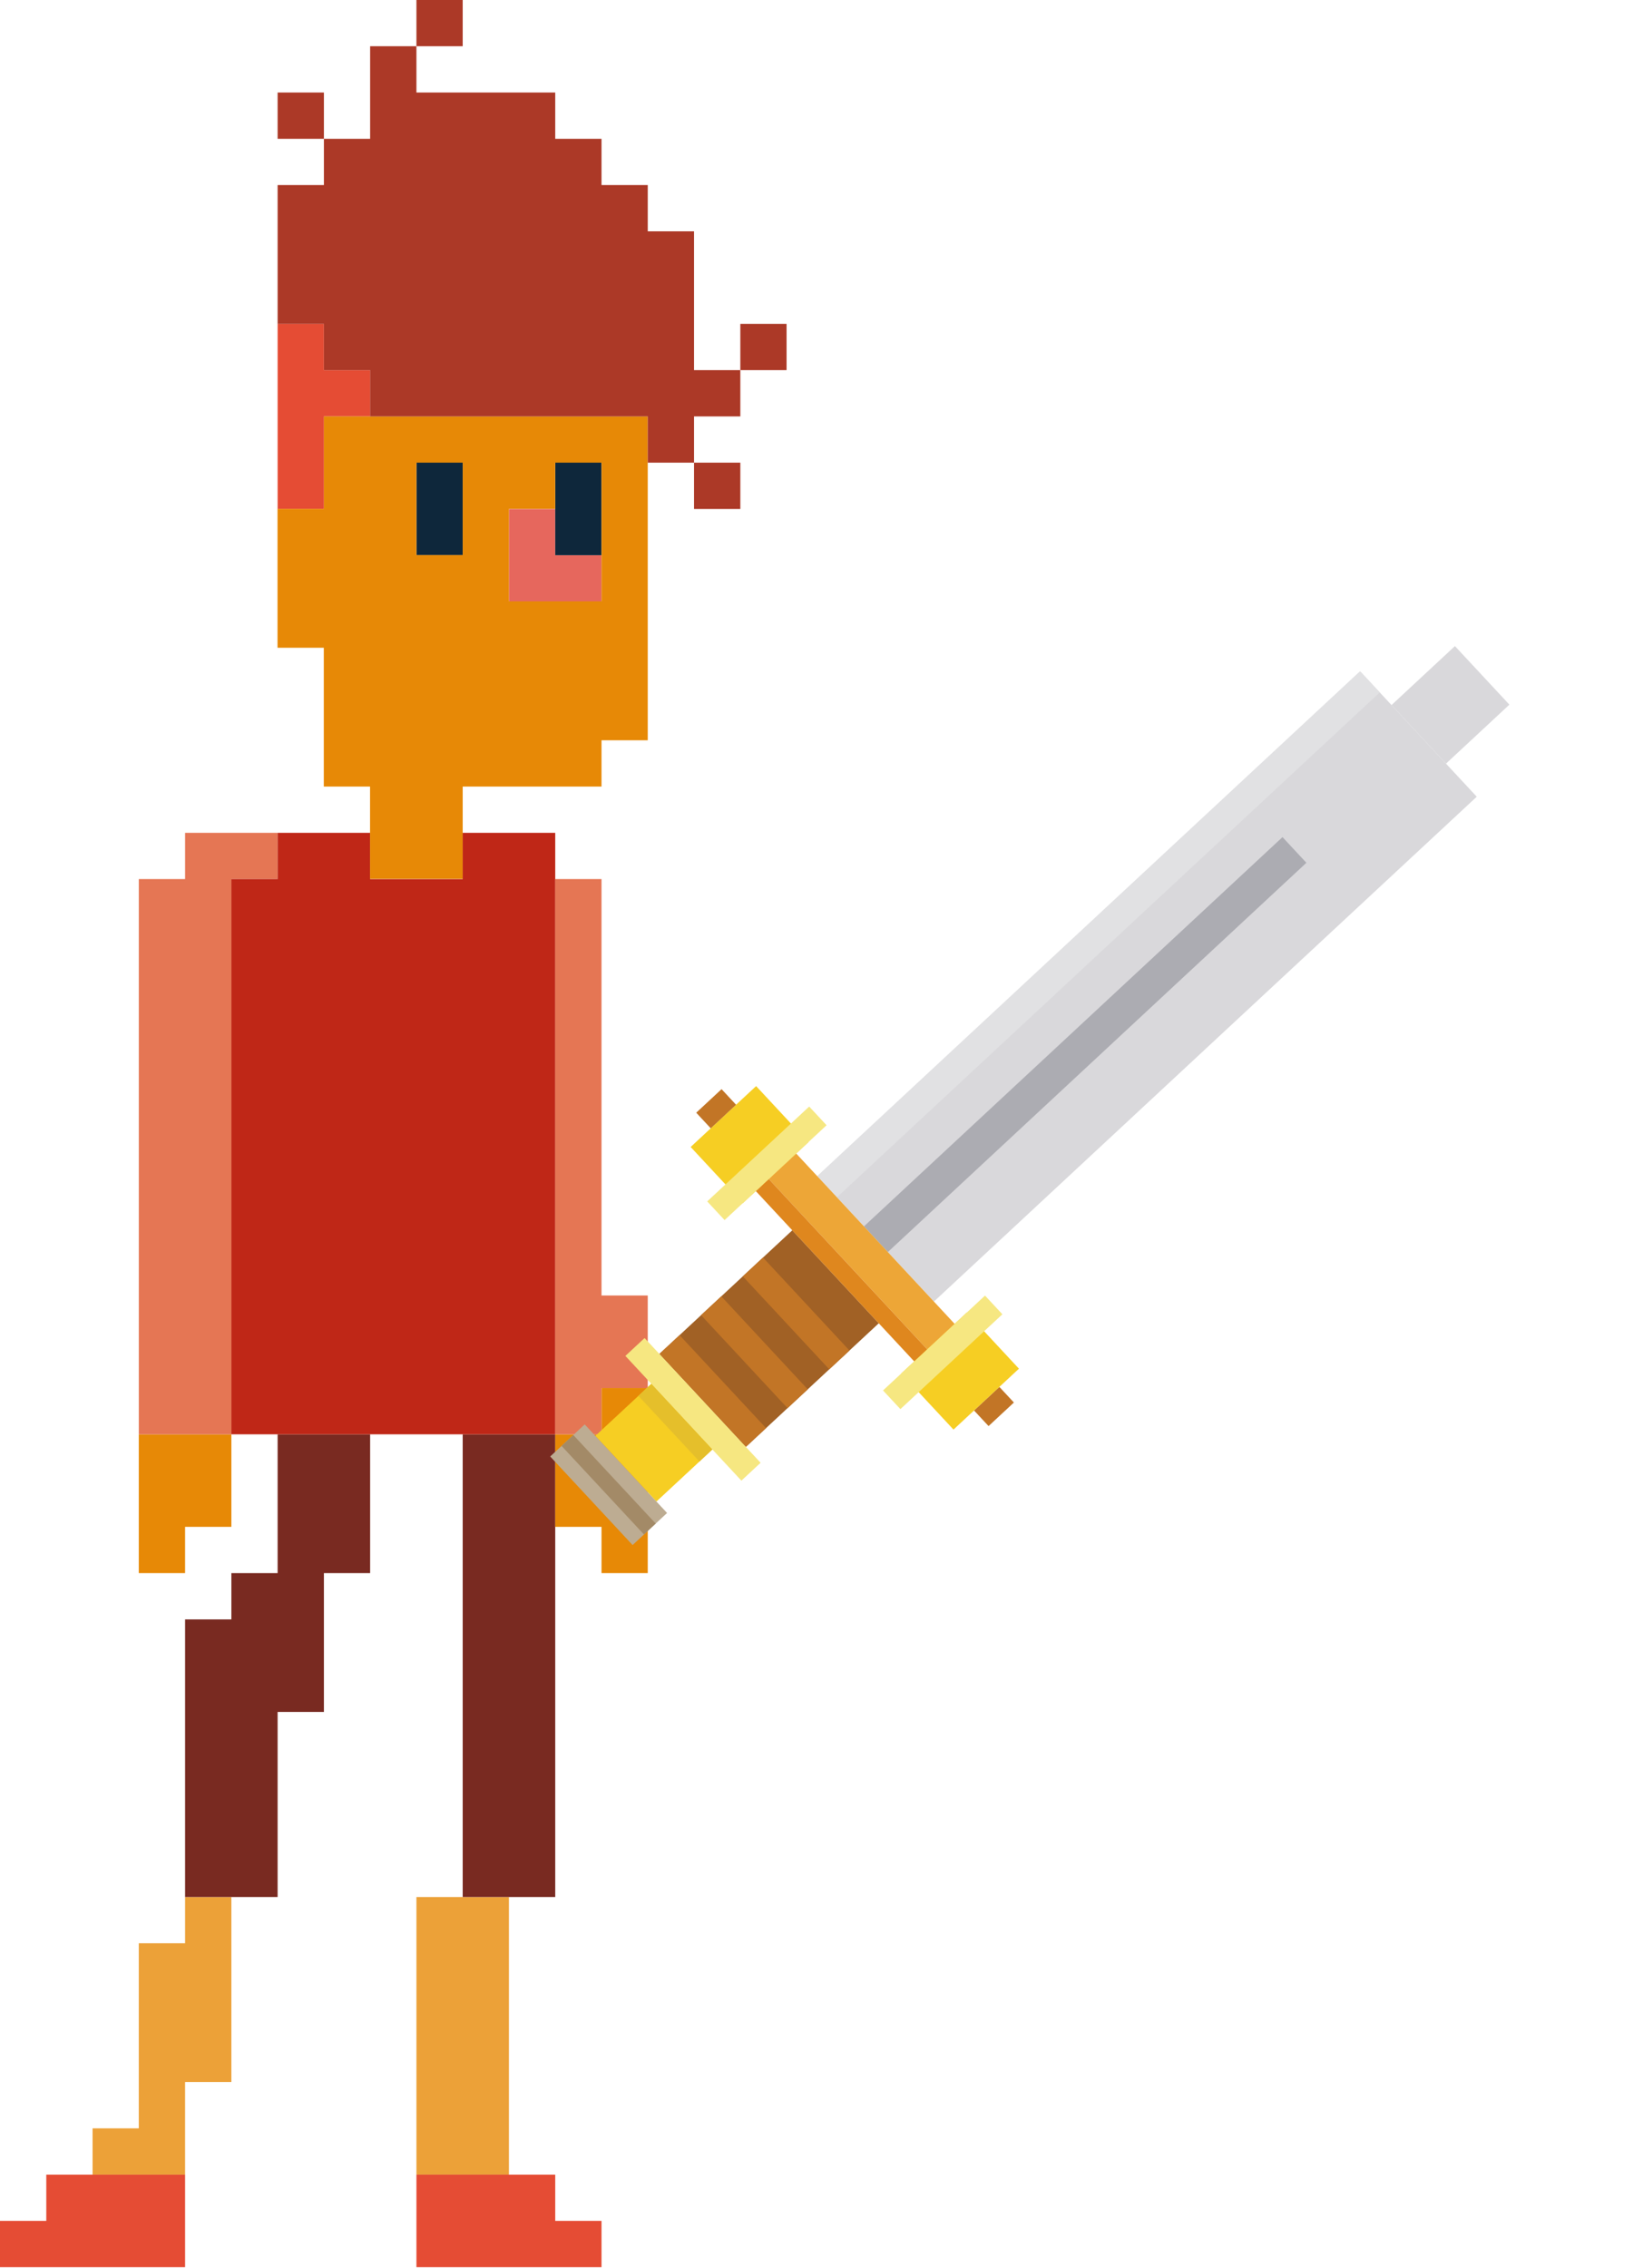 <svg width="92" height="127" viewBox="0 0 92 127" fill="none" xmlns="http://www.w3.org/2000/svg">
<path d="M2.592 124.358V121.769H5.183H7.773H10.364V124.358V126.95H7.773H5.183H2.592H-2.37249e-05V124.358H2.592Z" fill="#E54C34"/>
<path d="M10.364 80.315H12.956V82.906V85.496H10.364V88.087H7.772V85.496V82.906V80.315H10.364Z" fill="#E78906"/>
<path d="M10.364 49.224V46.635H12.956H15.545V49.224H12.956V51.816V54.408V56.997V59.589V62.18V64.769V67.361V69.95V72.542V75.134V77.723V80.315H10.364H7.773V77.723V75.134V72.542V69.95V67.361V64.769V62.18V59.589V56.997V54.408V51.816V49.224H10.364Z" fill="#E57654"/>
<path d="M18.137 18.134V20.726H20.726V23.318H18.137V25.907V28.498H15.545V25.907V23.318V20.726V18.134H18.137Z" fill="#E54C34"/>
<path d="M25.909 25.907V28.498V31.09H23.318V28.498V25.907H25.909Z" fill="#0E273B"/>
<path d="M7.772 119.177V116.586V113.997V111.405V108.813H10.364V106.224H12.956V108.813V111.405V113.997V116.586H10.364V119.177V121.769H7.772H5.183V119.177H7.772Z" fill="#ECA138"/>
<path d="M28.498 106.224V108.813V111.405V113.997V116.586V119.177V121.769H25.909H23.318V119.177V116.586V113.997V111.405V108.813V106.224H25.909H28.498Z" fill="#ECA138"/>
<path d="M12.956 90.679V88.087H15.545V85.496V82.906V80.315H18.137H20.726V82.906V85.496V88.087H18.137V90.679V93.268V95.86H15.545V98.451V101.041V103.632V106.224H12.956H10.364V103.632V101.041V98.451V95.86V93.268V90.679H12.956Z" fill="#792A21"/>
<path d="M31.09 80.315V82.906V85.496V88.087V90.679V93.268V95.86V98.451V101.041V103.632V106.224H28.498H25.909V103.632V101.041V98.451V95.86V93.268V90.679V88.087V85.496V82.906V80.315H28.498H31.09Z" fill="#792A21"/>
<path d="M15.545 49.224V46.635H18.137H20.726V49.224H23.318H25.909V46.635H28.498H31.09V49.224V51.816V54.408V56.997V59.589V62.18V64.769V67.361V69.95V72.542V75.134V77.723V80.315H28.498H25.909H23.318H20.726H18.137H15.545H12.956V77.723V75.134V72.542V69.95V67.361V64.769V62.18V59.589V56.997V54.408V51.816V49.224H15.545Z" fill="#BF2717"/>
<path d="M25.909 121.769H28.498H31.09V124.358H33.682V126.95H31.09H28.498H25.909H23.318V124.358V121.769H25.909Z" fill="#E54C34"/>
<path d="M31.09 28.498V31.09H33.682V33.679H31.09H28.498V31.09V28.498H31.09Z" fill="#E6675D"/>
<path d="M33.682 25.907V28.498V31.09H31.09V28.498V25.907H33.682Z" fill="#0E273B"/>
<path d="M33.682 80.315V77.723H36.271V80.315V82.906V85.496V88.087H33.682V85.496H31.09V82.906V80.315H33.682Z" fill="#E78906"/>
<path d="M33.682 49.224V51.816V54.408V56.997V59.589V62.18V64.769V67.361V69.95V72.542H36.271V75.134V77.723H33.682V80.315H31.09V77.723V75.134V72.542V69.95V67.361V64.769V62.18V59.589V56.997V54.408V51.816V49.224H33.682Z" fill="#E57654"/>
<path d="M18.137 28.491V23.318H36.271V41.452H33.682V44.044H25.909V49.214H20.721V44.044H18.131V36.271H15.54V28.491H18.131H18.137ZM23.318 25.899V31.082H25.909V25.907H23.318V25.899ZM33.682 31.082V25.907H31.09V28.491H28.498V33.672H33.682V31.082Z" fill="#E78906"/>
<path d="M15.545 5.181H18.137V7.773H15.545V5.181Z" fill="#AC3927"/>
<path d="M20.726 7.773V5.181V2.589H23.318V5.181H25.909H28.498H31.09V7.773H33.682V10.362H36.271V12.953H38.863V15.545V18.134V20.726H41.455V23.318H38.863V25.907H36.271V23.318H33.682H31.09H28.498H25.909H23.318H20.726V20.726H18.137V18.134H15.545V15.545V12.953V10.362H18.137V7.773H20.726Z" fill="#AC3927"/>
<path d="M23.318 0H25.909V2.589H23.318V0Z" fill="#AC3927"/>
<path d="M38.863 25.907H41.455V28.498H38.863V25.907Z" fill="#AC3927"/>
<path d="M41.455 18.134H44.044V20.726H41.455V18.134Z" fill="#AC3927"/>
<g clip-path="url(#clip0)">
<path d="M82.691 44.612L76.195 37.627L45.798 65.898L52.294 72.882L82.691 44.612Z" fill="#D9D8DB"/>
<path d="M73.151 48.312L71.814 46.874L48.378 68.671L49.715 70.109L73.151 48.312Z" fill="#ACACB2"/>
<path d="M77.26 38.773L76.155 37.585L45.759 65.855L46.864 67.043L77.26 38.773Z" fill="#E1E1E3"/>
<path d="M49.208 74.096L44.366 68.889L36.921 75.814L41.764 81.02L49.208 74.096Z" fill="#A16125"/>
<path d="M42.895 79.968L38.052 74.761L36.921 75.814L41.764 81.02L42.895 79.968Z" fill="#C27526"/>
<path d="M45.23 77.796L40.388 72.589L39.256 73.642L44.099 78.849L45.23 77.796Z" fill="#C27526"/>
<path d="M47.567 75.623L42.724 70.416L41.593 71.468L46.435 76.675L47.567 75.623Z" fill="#C27526"/>
<path d="M42.59 81.908L36.094 74.924L35.018 75.924L41.514 82.909L42.59 81.908Z" fill="#F6E781"/>
<path d="M84.519 39.457L81.469 36.178L77.918 39.48L80.968 42.759L84.519 39.457Z" fill="#D9D8DB"/>
<path d="M53.489 74.166L44.582 64.59L43.047 66.018L51.953 75.594L53.489 74.166Z" fill="#EDA637"/>
<path d="M51.953 75.594L43.047 66.018L42.321 66.694L51.227 76.27L51.953 75.594Z" fill="#DF871E"/>
<path d="M45.262 63.959L42.339 60.816L38.673 64.225L41.596 67.368L45.262 63.959Z" fill="#F6CE23"/>
<path d="M46.284 63.008L45.311 61.962L39.6 67.273L40.573 68.319L46.284 63.008Z" fill="#F6E781"/>
<path d="M38.985 62.306L39.798 63.181L41.217 61.861L40.404 60.987L38.985 62.306Z" fill="#C27526"/>
<path d="M54.541 78.98L55.355 79.854L56.774 78.535L55.96 77.66L54.541 78.98Z" fill="#C27526"/>
<path d="M57.056 76.64L54.133 73.498L50.468 76.907L53.391 80.05L57.056 76.64Z" fill="#F6CE23"/>
<path d="M36.757 84.078L39.891 81.164L36.472 77.488L33.338 80.402L36.757 84.078Z" fill="#F6CE23"/>
<path d="M32.74 79.76L30.809 81.556L35.422 86.516L37.353 84.72L32.74 79.76Z" fill="#BDAC92"/>
<path d="M32.102 80.353L31.445 80.964L36.059 85.924L36.716 85.313L32.102 80.353Z" fill="#A38A67"/>
<path d="M39.165 81.837L39.89 81.162L36.471 77.486L35.746 78.16L39.165 81.837Z" fill="#E5BF2B"/>
<path d="M56.129 73.593L55.156 72.547L49.445 77.858L50.418 78.904L56.129 73.593Z" fill="#F6E781"/>
</g>
<defs>
<clipPath id="clip0">
<rect width="24" height="68" fill="white" transform="translate(74.793 29) rotate(47.076)"/>
</clipPath>
</defs>
</svg>
